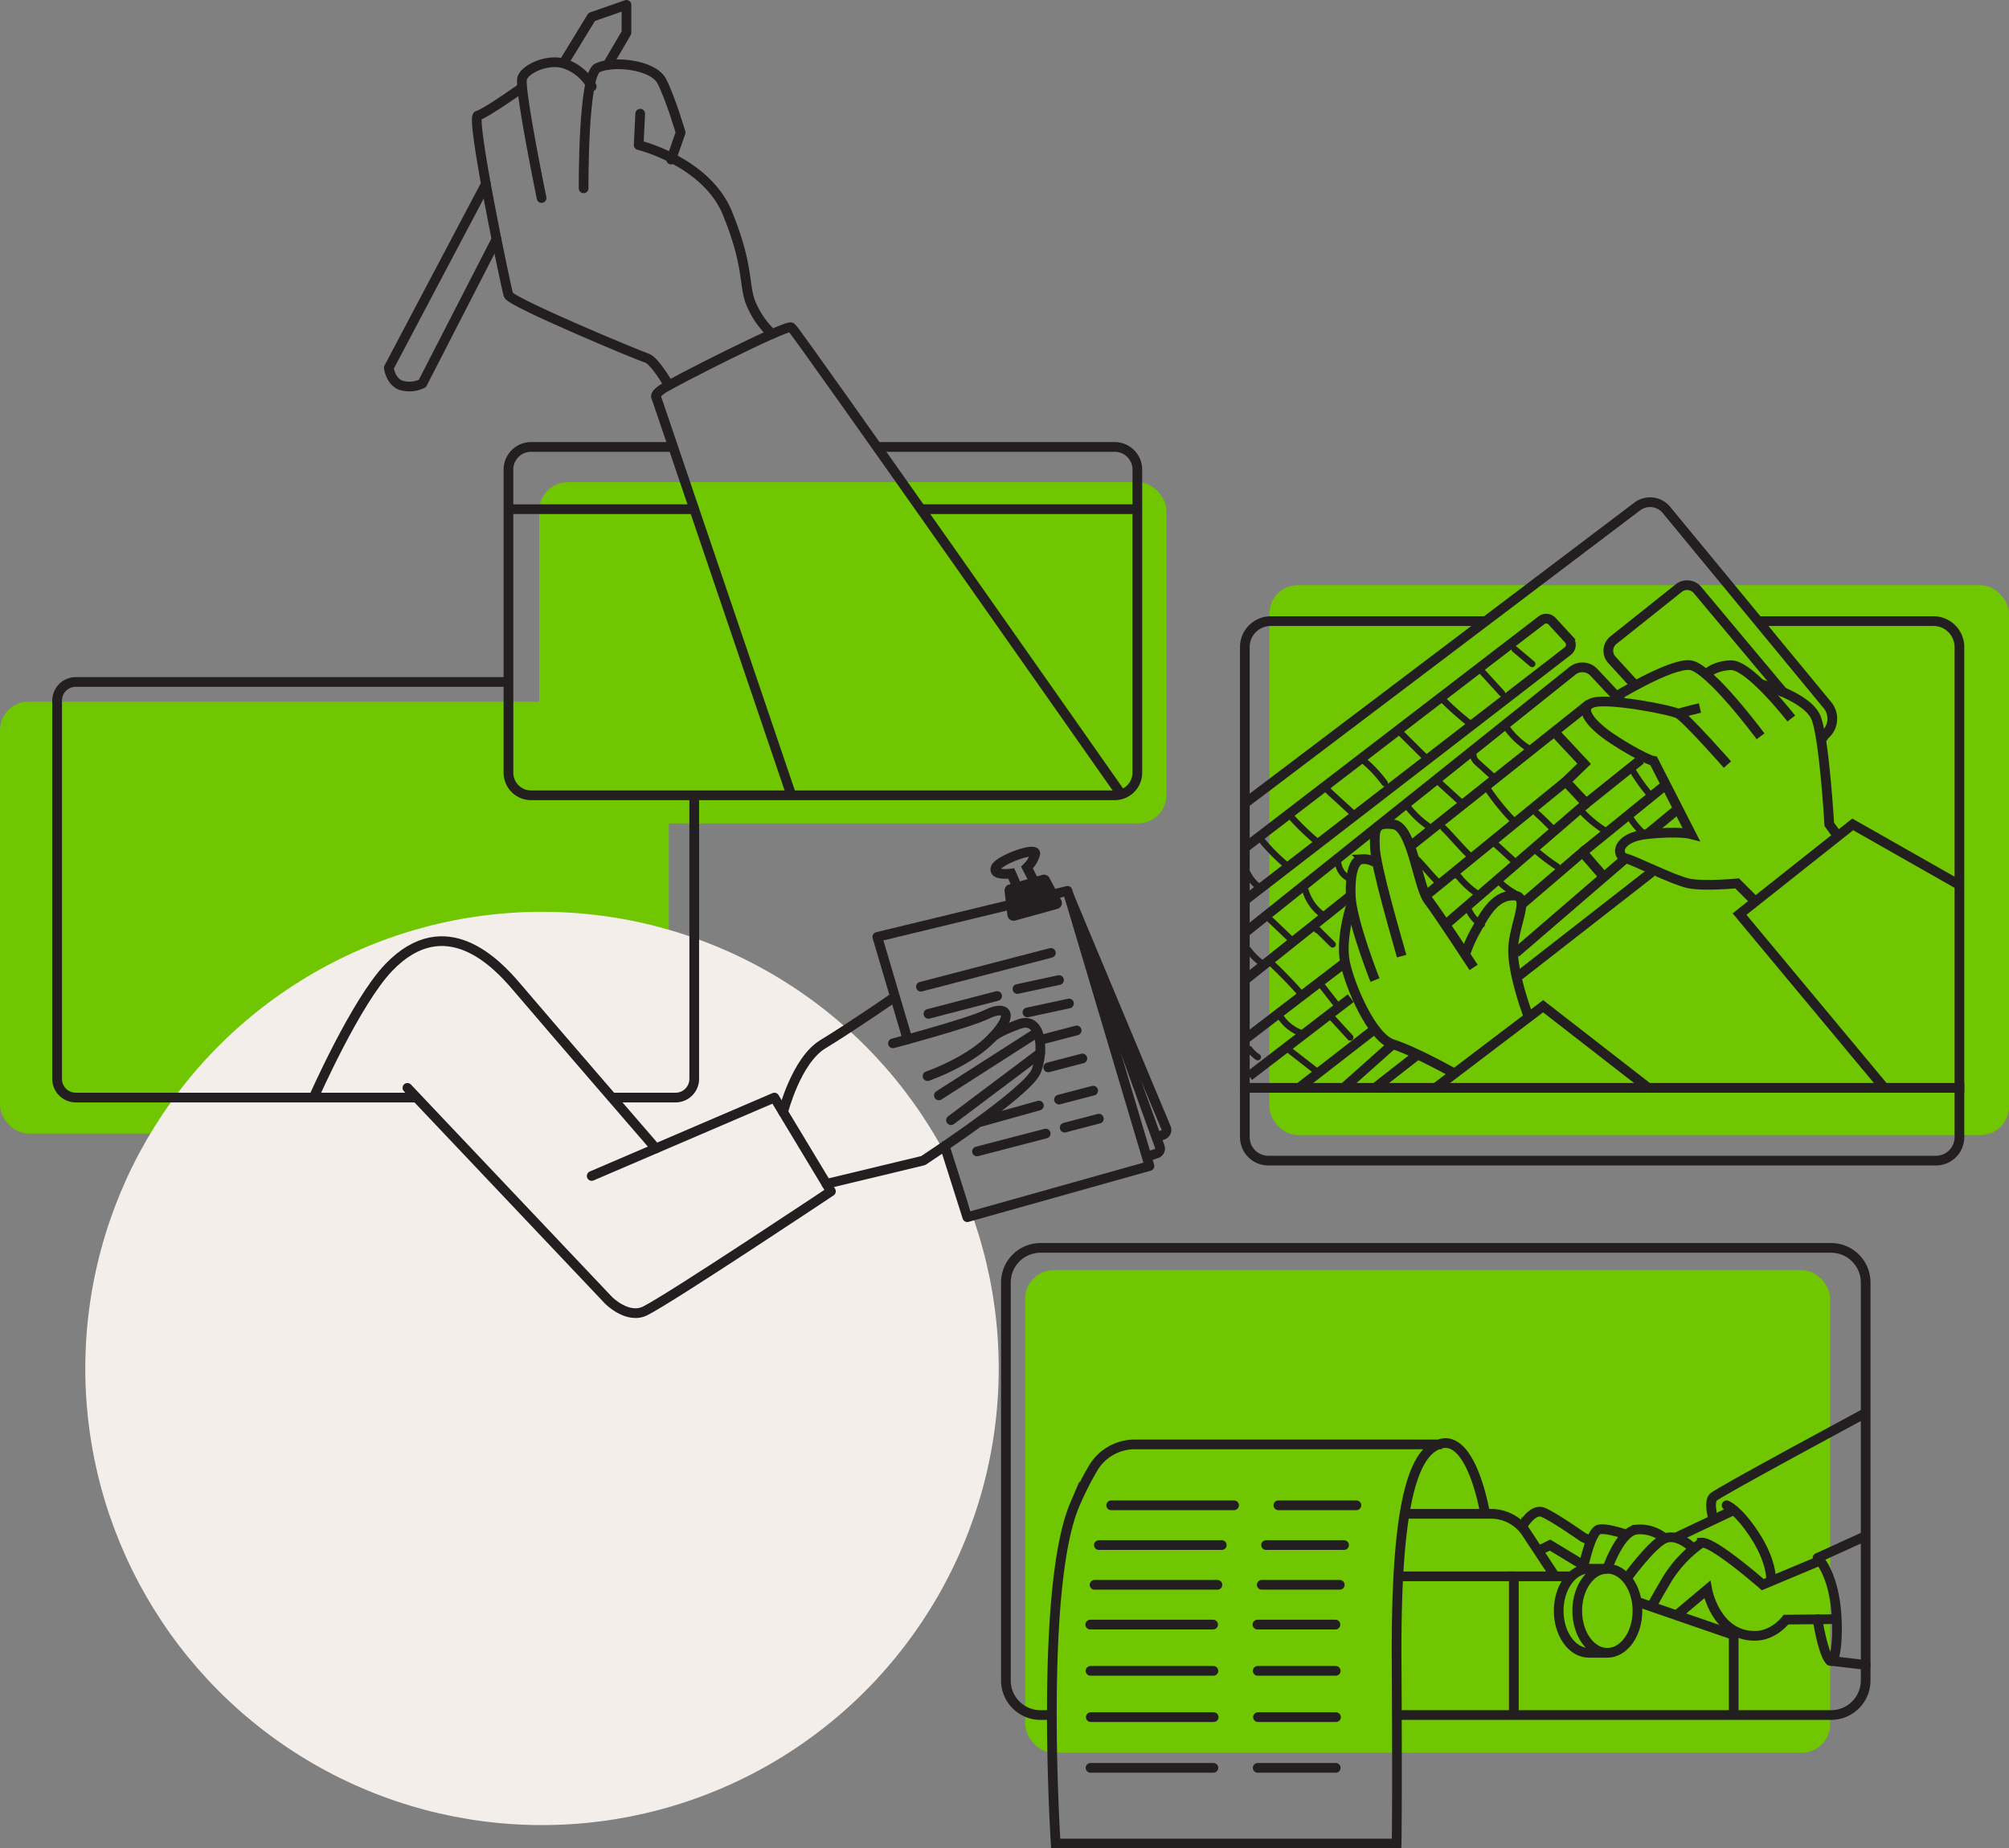 <svg xmlns="http://www.w3.org/2000/svg" viewBox="0 0 621.333 571.75"><rect x="0" y="0" width="621.333" height="571.75" fill="#808080" stroke="none"/><defs><style>.cls-1{fill:#70c600;}.cls-2{fill:#f3eee9;}.cls-3,.cls-4{fill:none;stroke:#231f20;stroke-width:3px;}.cls-3{stroke-miterlimit:10;}.cls-4{stroke-linecap:round;stroke-linejoin:round;}.cls-5{fill:#231f20;}</style></defs><g id="Layer_2" data-name="Layer 2"><rect class="cls-1" x="166.765" y="149.151" width="194" height="105.538" rx="8.822"/><rect class="cls-1" y="217.036" width="206.849" height="133.599" rx="8.822"/><rect class="cls-1" x="392.583" y="181.006" width="228.75" height="170.108" rx="8.822"/><rect class="cls-1" x="317.062" y="392.869" width="248.964" height="149.298" rx="8.822"/><circle class="cls-2" cx="167.629" cy="423.292" r="141.25"/><path class="cls-3" d="M271.237,138.25H344.75a7,7,0,0,1,7,7V239a7,7,0,0,1-7,7H164.25a7,7,0,0,1-7-7V145.25a7,7,0,0,1,7-7h43.926"/><path class="cls-3" d="M244.75,246,203,123s-1-.75,2-2.75,38.25-20,39.75-19S346.779,245.7,346.779,245.7"/><path class="cls-4" d="M238.779,103.317A27.816,27.816,0,0,1,232,93.25C230,87.5,231.5,82,225,66s-27.471-21.129-27.471-21.129l.471-9.7"/><path class="cls-4" d="M206.849,119.179S202.5,111.5,200,110.75s-42-17.25-42.75-19.5-11.75-55-9.5-55.5S161.4,27.167,161.4,27.167"/><path class="cls-4" d="M167.5,61.25s-7-34.083-6-37.083,8.667-6.56,14.167-4.06A14.865,14.865,0,0,1,183,26.75"/><path class="cls-4" d="M180.5,58.25s-.25-35,4.25-37.25,17.25-1.25,20,4.25S210.5,41,210.5,41l-2.93,8.369"/><path class="cls-4" d="M150.274,56.905,120.25,113.75s.5,4.233,3.75,5.429a9.159,9.159,0,0,0,6.625-.554l22.928-44.636"/><polyline class="cls-4" points="174.75 18.75 183 5.25 193.75 1.5 193.75 10.125 187.896 20.107"/><line class="cls-3" x1="157.25" y1="157.5" x2="214.71" y2="157.5"/><line class="cls-3" x1="284.816" y1="157.5" x2="351.75" y2="157.5"/><path class="cls-3" d="M544.5,192.125h53.479A8.021,8.021,0,0,1,606,200.146V336.5H385V200.146a8.021,8.021,0,0,1,8.021-8.021h66.788"/><line class="cls-3" x1="438.48" y1="326.185" x2="425.25" y2="336.5"/><line class="cls-3" x1="510.793" y1="269.805" x2="469.076" y2="302.331"/><path class="cls-3" d="M385,248.5l121.362-91.836a6.571,6.571,0,0,1,9.023,1.067l49.8,60.392a6.57,6.57,0,0,1-.909,9.266l-1.044,1.53"/><path class="cls-3" d="M542.5,278.5l-5.25-5.25s-10.25,1-15,0-16.5-7-19.5-7.75-3-6.5,6.75-7.5,13.5,0,13.5,0l-11.5-22.5S507,234,499,228.75s-11-10.25-6-11.5,23.5,2.25,26,3.5,15.25,15.75,15.25,15.75"/><path class="cls-3" d="M527.25,209s2.25-3,8-3.25S554,222.25,554,222.25"/><path class="cls-3" d="M499.25,215.75s17.5-10.75,23.5-10,21.75,22,21.75,22"/><path class="cls-3" d="M519,220.75s3.5-1,6.75-1.75"/><path class="cls-3" d="M544.5,211.609s14.75,3.891,17.25,10.641,4,32.75,4,32.75l2.75,3.75"/><polyline class="cls-3" points="606 273.75 573 255 538 282.75 582.75 336.5"/><path class="cls-3" d="M472.75,314.5s-5.457-14.25-4.728-22,5.271-15.5,0-15.5-8.272,4.75-11.272,10.25a41.068,41.068,0,0,0-3.75,8.5"/><path class="cls-3" d="M455.75,299.25s-10.75-16.5-14-20.75-5-22.75-10.75-23.5-6,1.25-5.75,7.25,6.5,27.25,8.25,33.5"/><path class="cls-3" d="M425.25,303.153s-7.25-18.3-7.5-26.1,1.25-11.3,3.75-11.3a6.282,6.282,0,0,1,3.75,1"/><path class="cls-3" d="M449.75,332s-12.5-7-19-9S417.5,305,416,297.75s1.723-17.25,1.723-17.25"/><polyline class="cls-3" points="444 336.5 477.25 311.25 509.75 336.5"/><path class="cls-3" d="M385,262.25l91.708-70.375a2.469,2.469,0,0,1,3.32.288l5.152,5.607a2.468,2.468,0,0,1-.309,3.624L385,278.5"/><path class="cls-3" d="M385,288.5l101.428-81.087a4.886,4.886,0,0,1,6.518.549l8.818,9.406"/><line class="cls-3" x1="425.188" y1="318.307" x2="401.75" y2="336.5"/><polyline class="cls-3" points="495.5 270.625 489.444 263.625 470.53 279.818"/><line class="cls-3" x1="491.483" y1="217.769" x2="436.125" y2="261.795"/><line class="cls-3" x1="417.75" y1="277.05" x2="385" y2="303.153"/><polyline class="cls-3" points="480.686 226.355 489.934 236.25 484.25 241.75 490.556 248.5 507.5 234.932"/><line class="cls-3" x1="440.917" y1="277.05" x2="484.25" y2="241.75"/><line class="cls-3" x1="490.556" y1="248.5" x2="447.026" y2="286.068"/><line class="cls-3" x1="468.791" y1="294.75" x2="502.75" y2="265.5"/><line class="cls-3" x1="509.5" y1="258" x2="519" y2="250.174"/><line class="cls-3" x1="489.444" y1="263.625" x2="514.25" y2="243.5"/><line class="cls-3" x1="430.75" y1="323" x2="415.602" y2="336.5"/><line class="cls-3" x1="416" y1="297.75" x2="385" y2="321.5"/><line class="cls-3" x1="386.31" y1="332.865" x2="417.75" y2="308.75"/><path class="cls-5" d="M503.353,253.526A24.453,24.453,0,0,0,507.8,258.7a1,1,0,1,0,1.414-1.415,23.362,23.362,0,0,1-2.294-2.3c-.172-.2-.342-.4-.507-.606-.083-.1-.164-.206-.246-.31-.1-.127.138.184-.032-.041l-.105-.14q-.5-.669-.951-1.371a1,1,0,0,0-1.727,1.009Z"/><path class="cls-5" d="M488.4,251.607a35.951,35.951,0,0,0,7.891,6.427,1,1,0,0,0,1.009-1.727,34.029,34.029,0,0,1-7.485-6.115,1,1,0,0,0-1.415,1.415Z"/><path class="cls-5" d="M504.153,239a59.85,59.85,0,0,0,5.148,7.2,1.007,1.007,0,0,0,1.414,0,1.02,1.02,0,0,0,0-1.414,56.289,56.289,0,0,1-4.835-6.8,1,1,0,1,0-1.727,1.01Z"/><path class="cls-5" d="M473.731,263.275A56.81,56.81,0,0,0,481,268.859a1,1,0,1,0,1.01-1.727,53.534,53.534,0,0,1-6.863-5.271,1.022,1.022,0,0,0-1.414,0,1.01,1.01,0,0,0,0,1.414Z"/><path class="cls-5" d="M462.532,272.967a21.233,21.233,0,0,0,5.241,4.1,1,1,0,0,0,1.01-1.727q-.693-.384-1.356-.818c-.22-.146-.438-.295-.652-.449-.108-.077-.214-.155-.32-.234l-.14-.106c-.131-.1.179.143-.042-.032a20.7,20.7,0,0,1-2.326-2.144,1.008,1.008,0,0,0-1.415,0,1.022,1.022,0,0,0,0,1.414Z"/><path class="cls-5" d="M453.126,281.325a10.751,10.751,0,0,0,4.631,5.517,1,1,0,1,0,1.01-1.727q-.348-.2-.678-.43c-.105-.073-.207-.149-.309-.225s.137.112-.009-.008l-.177-.146a9.733,9.733,0,0,1-1.111-1.1c-.082-.1-.162-.2-.242-.3s.1.143-.007-.01c-.037-.052-.076-.1-.113-.155-.155-.217-.3-.442-.439-.672s-.252-.443-.364-.672c-.062-.126-.119-.254-.177-.381s.088.224,0-.008c-.028-.072-.056-.143-.083-.214a1.023,1.023,0,0,0-1.23-.7,1.012,1.012,0,0,0-.7,1.23Z"/><path class="cls-5" d="M461.143,261.291c2.489,2.058,4.756,4.373,7.225,6.454a1.028,1.028,0,0,0,1.415,0,1.008,1.008,0,0,0,0-1.414c-2.47-2.081-4.737-4.4-7.226-6.454a1.028,1.028,0,0,0-1.414,0,1.006,1.006,0,0,0,0,1.414Z"/><path class="cls-5" d="M474.511,252.236c1.962,1.691,3.716,3.588,5.581,5.379a1,1,0,0,0,1.415-1.414c-1.866-1.791-3.62-3.688-5.582-5.379a1,1,0,0,0-1.414,1.414Z"/><path class="cls-5" d="M450.25,271.75a1,1,0,0,0,0-2,1,1,0,0,0,0,2Z"/><path class="cls-5" d="M449.082,270.089a29.1,29.1,0,0,0,7.566,7.418,1.011,1.011,0,0,0,1.369-.358,1.021,1.021,0,0,0-.359-1.369,26.651,26.651,0,0,1-6.849-6.7,1.026,1.026,0,0,0-1.368-.359,1.009,1.009,0,0,0-.359,1.368Z"/><path class="cls-5" d="M408.349,305.914l4.149,5.328a1,1,0,0,0,1.415,0,1.032,1.032,0,0,0,0-1.414l-4.15-5.328a1,1,0,0,0-1.414,0,1.03,1.03,0,0,0,0,1.414Z"/><path class="cls-5" d="M394.676,314.233a14.146,14.146,0,0,0,8.053,6.5,1,1,0,1,0,.531-1.928,12.1,12.1,0,0,1-6.857-5.581,1,1,0,0,0-1.727,1.01Z"/><path class="cls-5" d="M385.57,325.053a11.326,11.326,0,0,0,2.929,2.805,1.008,1.008,0,0,0,1.368-.359,1.022,1.022,0,0,0-.359-1.368c-.208-.137-.412-.282-.61-.434l.2.157a10.073,10.073,0,0,1-1.8-1.8l.157.2c-.054-.07-.107-.14-.159-.212a1.086,1.086,0,0,0-.6-.459,1.023,1.023,0,0,0-.771.1,1.007,1.007,0,0,0-.459.6.975.975,0,0,0,.1.771Z"/><path class="cls-5" d="M396.25,326.5a1,1,0,0,0,0-2,1,1,0,0,0,0,2Z"/><path class="cls-5" d="M397.175,324.858l9.113,7.105a1.032,1.032,0,0,0,1.414,0,1,1,0,0,0,0-1.414l-9.113-7.1a1.032,1.032,0,0,0-1.414,0,1.006,1.006,0,0,0,0,1.414Z"/><path class="cls-5" d="M411.381,315.605l5.514,6.008a1.006,1.006,0,0,0,1.414,0,1.021,1.021,0,0,0,0-1.414l-5.513-6.008a1.009,1.009,0,0,0-1.415,0,1.022,1.022,0,0,0,0,1.414Z"/><path class="cls-5" d="M459.244,244.573a75.548,75.548,0,0,0,8.327,10.221c.883.941,2.295-.476,1.414-1.414a72.578,72.578,0,0,1-8.014-9.817c-.7-1.074-2.433-.073-1.727,1.01Z"/><path class="cls-5" d="M445.728,256.82c3.011,2.969,5.612,6.36,8.781,9.169.961.851,2.38-.559,1.415-1.414-3.169-2.809-5.771-6.2-8.782-9.169-.917-.905-2.332.509-1.414,1.414Z"/><path class="cls-5" d="M437.12,266.145c.118.088-.2-.174-.061-.046.04.036.082.069.123.1.094.083.186.169.277.256.228.217.448.443.666.67.559.586,1.1,1.188,1.641,1.791,1.15,1.287,2.278,2.595,3.465,3.848a11.864,11.864,0,0,0,1.514,1.408,1.007,1.007,0,0,0,1.368-.359,1.023,1.023,0,0,0-.358-1.368c-.118-.088.2.175.061.046-.04-.036-.082-.069-.123-.1-.094-.083-.186-.169-.277-.255-.228-.218-.448-.443-.666-.671-.559-.586-1.1-1.188-1.641-1.791-1.15-1.286-2.278-2.595-3.465-3.848a11.864,11.864,0,0,0-1.514-1.408,1.007,1.007,0,0,0-1.368.359,1.023,1.023,0,0,0,.358,1.368Z"/><path class="cls-5" d="M406.7,286.941l-.023.021.973-.257-.026,0,.441.257.208.353v.532l.007-.034-.257.441.025-.024-.441.257.065-.012h-.532l-.261-.15.068.068c.041.047.091.09.136.134l.306.3.577.571,1.155,1.142,2.31,2.284a1,1,0,1,0,1.414-1.415l-3.261-3.224-.815-.806a2.545,2.545,0,0,0-1.1-.835,1.079,1.079,0,0,0-.7,2.037,1.045,1.045,0,0,0,1.141-.224,1,1,0,0,0,0-1.414,1.024,1.024,0,0,0-1.414,0Z"/><path class="cls-5" d="M392.175,298.332q5.086,4.794,9.717,10.038c.854.966,2.264-.453,1.414-1.415q-4.626-5.238-9.717-10.037c-.936-.882-2.353.529-1.414,1.414Z"/><path class="cls-5" d="M465,225.427a26.261,26.261,0,0,0,7.711,7.247,1,1,0,1,0,1.009-1.727,23.908,23.908,0,0,1-6.994-6.53,1.028,1.028,0,0,0-1.368-.359,1.009,1.009,0,0,0-.358,1.369Z"/><path class="cls-5" d="M454.72,233.748c-.034,1.669,1.41,2.762,2.528,3.773l3.8,3.436a1.022,1.022,0,0,0,1.414,0,1.01,1.01,0,0,0,0-1.414l-3.511-3.179c-.529-.478-1.078-.94-1.579-1.447-.119-.121-.235-.246-.343-.377.066.081,0,0-.025-.037-.046-.069-.091-.136-.133-.208-.032-.056-.063-.112-.091-.171-.043-.09.016.095-.021-.072-.014-.062-.033-.122-.045-.185.035.2.01-.093.01-.119a1.008,1.008,0,0,0-1-1,1.019,1.019,0,0,0-1,1Z"/><path class="cls-5" d="M443.934,242.291c2.5,2.322,5.05,4.6,7.555,6.916a1.02,1.02,0,0,0,1.414,0,1.01,1.01,0,0,0,0-1.414c-2.5-2.32-5.052-4.595-7.555-6.917a1,1,0,0,0-1.414,1.415Z"/><path class="cls-5" d="M434.684,250.293a30.782,30.782,0,0,0,6.355,6.009,1,1,0,0,0,1.368-.359,1.026,1.026,0,0,0-.359-1.368,28.017,28.017,0,0,1-3.124-2.585,29.974,29.974,0,0,1-2.826-3.112,1,1,0,0,0-1.414,0,1.032,1.032,0,0,0,0,1.415Z"/><path class="cls-5" d="M412.788,266.512a7.31,7.31,0,0,0,3.492,5.792,1,1,0,1,0,1.01-1.727c-.106-.063-.211-.129-.313-.2-.04-.027-.081-.056-.121-.085-.007,0-.192-.149-.076-.055s-.049-.042-.072-.061c-.047-.039-.094-.08-.14-.121-.083-.074-.163-.15-.242-.228s-.172-.177-.254-.269c-.036-.04-.242-.229-.238-.284,0,.031.109.148.021.026l-.107-.151c-.07-.1-.138-.206-.2-.311a6.377,6.377,0,0,1-.332-.621c0-.01-.061-.135-.061-.135.048.114.057.137.03.068-.01-.022-.019-.045-.028-.068-.044-.116-.086-.232-.123-.349a6.175,6.175,0,0,1-.177-.68q-.018-.091-.033-.183l-.012-.073c-.011-.076-.008-.048.011.083a1.378,1.378,0,0,0-.033-.369,1,1,0,1,0-2,0Z"/><path class="cls-5" d="M402.818,275.831a15.343,15.343,0,0,0,5.881,8.1,1.008,1.008,0,0,0,1.368-.358,1.02,1.02,0,0,0-.358-1.368,13.216,13.216,0,0,1-4.962-6.9,1,1,0,1,0-1.929.532Z"/><path class="cls-5" d="M391.081,284.167l7.166,6.838a1,1,0,0,0,1.414-1.414l-7.166-6.838a1,1,0,0,0-1.414,1.414Z"/><path class="cls-5" d="M385.137,294.255a22.244,22.244,0,0,0,4.34,4.382,1.008,1.008,0,0,0,.771.1,1.021,1.021,0,0,0,.6-.46,1.007,1.007,0,0,0,.1-.77,1.172,1.172,0,0,0-.459-.6c-.187-.143.113.091,0,0l-.139-.11c-.093-.074-.185-.148-.276-.224-.173-.143-.344-.288-.513-.437q-.519-.457-1.006-.95t-.917-.99c-.155-.178-.307-.36-.455-.544-.067-.083-.133-.167-.2-.25s.117.155,0,0c-.043-.056-.086-.113-.128-.17a1.092,1.092,0,0,0-.6-.459,1.027,1.027,0,0,0-.771.1,1.011,1.011,0,0,0-.358,1.369Z"/><path class="cls-5" d="M467.744,201.516l5.408,4.562a1,1,0,0,0,1.414-1.415l-5.408-4.562a1,1,0,1,0-1.414,1.415Z"/><path class="cls-5" d="M457.371,208.115l6.452,7.064a1,1,0,0,0,1.414-1.414l-6.452-7.065a1,1,0,1,0-1.414,1.415Z"/><path class="cls-5" d="M446.3,214.949a1.168,1.168,0,0,0-1.116,1.448,2.829,2.829,0,0,0,1,1.37q1.341,1.318,2.738,2.58,2.794,2.523,5.794,4.8a1,1,0,0,0,1.368-.359,1.025,1.025,0,0,0-.359-1.368q-2.354-1.8-4.578-3.767-1.1-.968-2.163-1.97-.548-.516-1.087-1.041l-.536-.527c-.079-.078-.154-.163-.237-.236-.137-.153-.155-.16-.056-.023a.4.4,0,0,1,.079.395l-.459.6.048-.036-.505.136.073,0c1.283-.047,1.29-2.047,0-2Z"/><path class="cls-5" d="M432.788,227.712l7.28,7.219a1,1,0,0,0,1.415-1.414l-7.28-7.22a1,1,0,0,0-1.415,1.415Z"/><path class="cls-5" d="M420.048,235.2a37.237,37.237,0,0,1,7.339,7.553,1.027,1.027,0,0,0,1.368.359,1.007,1.007,0,0,0,.359-1.368,38.937,38.937,0,0,0-7.652-7.959,1.033,1.033,0,0,0-1.414,0,1.007,1.007,0,0,0,0,1.415Z"/><path class="cls-5" d="M409.3,242.735a3.063,3.063,0,0,0,1.042,2.793c.73.74,1.534,1.417,2.3,2.119l4.813,4.41a1.024,1.024,0,0,0,1.415,0,1.013,1.013,0,0,0,0-1.415l-4.327-3.962-2.132-1.954a8.916,8.916,0,0,1-.887-.862,1.685,1.685,0,0,1-.26-.4.39.39,0,0,1-.037-.2,1.025,1.025,0,0,0-.7-1.23,1.009,1.009,0,0,0-1.23.7Z"/><path class="cls-5" d="M398.384,253.1a75.186,75.186,0,0,0,7.988,7.764,1.029,1.029,0,0,0,1.415,0,1.008,1.008,0,0,0,0-1.414,75.1,75.1,0,0,1-7.989-7.764,1,1,0,0,0-1.414,1.414Z"/><path class="cls-5" d="M389.114,260.15a61.872,61.872,0,0,0,7.383,7.61,1.026,1.026,0,0,0,1.415,0,1.01,1.01,0,0,0,0-1.414,61.745,61.745,0,0,1-7.384-7.611,1.008,1.008,0,0,0-1.414,0,1.024,1.024,0,0,0,0,1.415Z"/><path class="cls-5" d="M385,270.7a12.448,12.448,0,0,0,3.253,4.056,1.084,1.084,0,0,0,.707.293,1,1,0,0,0,.707-1.708,11.808,11.808,0,0,1-1.735-1.735l-.08-.1c-.138-.172.094.127.017.023-.057-.078-.116-.155-.173-.234q-.18-.249-.346-.508a11.711,11.711,0,0,1-.623-1.1,1.008,1.008,0,0,0-1.369-.358A1.023,1.023,0,0,0,385,270.7Z"/><path class="cls-3" d="M505.766,212.029l-7.251-7.925a4.175,4.175,0,0,1,.477-6.081l20.2-16.106a4.174,4.174,0,0,1,5.8.584l26.758,31.971"/><path class="cls-3" d="M189.78,339.5h19.15a5.78,5.78,0,0,0,5.78-5.78V246"/><path class="cls-3" d="M157.25,210.94H23.447a5.78,5.78,0,0,0-5.78,5.78v117a5.78,5.78,0,0,0,5.78,5.78H129.433"/><path class="cls-4" d="M202.84,355.235s-32.26-37.278-43.09-50.028c-6.094-7.175-22-24.147-39.5-5.957C110.03,309.874,97,339.5,97,339.5"/><path class="cls-4" d="M126,336.5l62.25,65.75s5.863,5.909,11.25,3.25c7.665-3.783,57.487-36.992,57.487-36.992L239.5,339.5,183,363.75"/><path class="cls-4" d="M242.2,343.981S246.25,328,254.5,323s21.667-14.25,21.667-14.25"/><path class="cls-4" d="M276.167,322.728s23.583-6.272,29.083-9,9-.613,1.75,7.08-20.14,12.057-20.14,12.057"/><path class="cls-4" d="M307,320.808s1.431-1.615,8.25-4.06,7.75,8,5.25,14.508S285.5,359,285.5,359l-29.908,7.194"/><line class="cls-4" x1="290.375" y1="338.833" x2="320.133" y2="319.768"/><line class="cls-4" x1="294.125" y1="346.5" x2="321.703" y2="325.771"/><polyline class="cls-4" points="280.685 321.5 271.333 289.81 330.167 275.565 355.5 360.667 299.167 376.5 292.184 354.513"/><path class="cls-5" d="M311.571,283.113l-.88-7.45a1.921,1.921,0,0,1,1.373-2.07l10.275-2.969a1.919,1.919,0,0,1,2.227.941l3.638,6.819a1.919,1.919,0,0,1-1.182,2.754l-13.033,3.6A1.92,1.92,0,0,1,311.571,283.113Z"/><path class="cls-3" d="M314.125,273.312l-1.375-3.12s-5.672.808-4.836-1.692,13.227-7,12.219-4.188a9.771,9.771,0,0,1-2.508,4.054l1.93,3.753"/><path class="cls-3" d="M354.662,357.851l3.063-1.069a1.6,1.6,0,0,0,.976-2.051L330.609,277.05,360.641,348.9a1.6,1.6,0,0,1-.9,2.107l-2.1.806"/><line class="cls-4" x1="284.816" y1="305.207" x2="325" y2="294.75"/><line class="cls-4" x1="287.141" y1="313.609" x2="308.394" y2="308.079"/><line class="cls-4" x1="302.156" y1="356.165" x2="323.408" y2="350.635"/><line class="cls-4" x1="303.333" y1="347" x2="321.304" y2="341.969"/><line class="cls-4" x1="314.667" y1="305.918" x2="327.519" y2="303.153"/><line class="cls-4" x1="317.756" y1="313.165" x2="330.609" y2="310.4"/><line class="cls-4" x1="322.417" y1="321.5" x2="332.986" y2="318.735"/><line class="cls-4" x1="324.182" y1="330.169" x2="334.752" y2="327.403"/><line class="cls-4" x1="327.519" y1="340.126" x2="338.089" y2="337.361"/><line class="cls-4" x1="329.285" y1="348.795" x2="339.854" y2="346.029"/><path class="cls-3" d="M385,336.5H606a0,0,0,0,1,0,0v15.25a7.25,7.25,0,0,1-7.25,7.25H392.25a7.25,7.25,0,0,1-7.25-7.25V336.5A0,0,0,0,1,385,336.5Z"/><path class="cls-3" d="M325.309,530.5H321.8a10.7,10.7,0,0,1-10.7-10.7V396.7A10.7,10.7,0,0,1,321.8,386H566.3A10.7,10.7,0,0,1,577,396.7V519.8a10.7,10.7,0,0,1-10.7,10.7H432.021"/><path class="cls-3" d="M497.11,511.25h-5.732c-5.143,0-9.312-5.82-9.312-13s4.169-13,9.312-13h5.732"/><ellipse class="cls-3" cx="497.11" cy="498.25" rx="9.313" ry="13"/><polyline class="cls-3" points="506.192 495.398 536.191 505.75 536.191 531.5"/><polyline class="cls-3" points="486.052 487.596 468.191 487.596 468.191 530.5"/><line class="cls-3" x1="432.467" y1="487.596" x2="468.191" y2="487.596"/><path class="cls-3" d="M480.941,487.6l-8.853-13.433a13.15,13.15,0,0,0-10.979-5.913H434.4"/><path class="cls-3" d="M459.316,468.25s-3.875-23.75-13.375-21.75-14.25,21.148-14,66.949-.009,56.8-.009,56.8H326.5s-5.108-78.968,5.877-104.769a94.226,94.226,0,0,1,5.755-11.447,14.966,14.966,0,0,1,12.857-7.249h94.957"/><path class="cls-3" d="M562.882,482.738l-17.715,7.429s-15-13.167-18.834-13a37.953,37.953,0,0,0-10.833,11.5c-4.333,7.333-4.718,8.315-4.718,8.315"/><path class="cls-3" d="M518.5,499.646l9.5-7.979s2.579,14.339,14.75,14.339c5.875,0,9.627-5.021,9.627-5.021l15.76-.151"/><path class="cls-3" d="M523.795,479.081s-4.795-4.956-8.92-3.206-11.79,12.407-11.79,12.407"/><path class="cls-3" d="M497.11,485.25s3.9-11.625,9.082-12.125a11.956,11.956,0,0,1,8.683,2.75"/><path class="cls-3" d="M489.588,485.25s2.287-11.73,5.037-12.177,8.46,1.665,8.46,1.665"/><path class="cls-3" d="M470.648,472.354s3.22-5.854,6.473-4.6,12.467,7.751,12.467,7.751L492,476.667"/><polyline class="cls-3" points="489 483.75 479.375 477.923 475.746 479.713"/><line class="cls-3" x1="518.501" y1="475.501" x2="536.191" y2="467.125"/><path class="cls-4" d="M534,465.625s3.375,1.125,8.625,9.125,5.126,13.532,5.126,13.532"/><path class="cls-4" d="M529.875,470c-.182-.76-1.443-5.385,0-6.885S576.167,437.5,576.167,437.5"/><path class="cls-4" d="M562.125,500.892s1.5,9.858,3.625,12.557,3.1-9.558,1.8-18.051c-1.551-10.148-5.426-13.506-5.426-13.506l14.042-6.391"/><line class="cls-4" x1="577" y1="515" x2="566.025" y2="513.712"/><line class="cls-4" x1="343.667" y1="465.625" x2="381.667" y2="465.625"/><line class="cls-4" x1="395.371" y1="465.625" x2="419.5" y2="465.625"/><line class="cls-4" x1="339.854" y1="477.923" x2="377.854" y2="477.923"/><line class="cls-4" x1="391.559" y1="477.923" x2="415.688" y2="477.923"/><line class="cls-4" x1="338.521" y1="490.221" x2="376.521" y2="490.221"/><line class="cls-4" x1="390.226" y1="490.221" x2="414.354" y2="490.221"/><line class="cls-4" x1="337.188" y1="502.518" x2="375.188" y2="502.518"/><line class="cls-4" x1="388.892" y1="502.518" x2="413.021" y2="502.518"/><line class="cls-4" x1="337.271" y1="516.833" x2="375.271" y2="516.833"/><line class="cls-4" x1="388.976" y1="516.833" x2="413.104" y2="516.833"/><line class="cls-4" x1="337.354" y1="531.148" x2="375.354" y2="531.148"/><line class="cls-4" x1="389.059" y1="531.148" x2="413.188" y2="531.148"/><line class="cls-4" x1="337.271" y1="546.833" x2="375.271" y2="546.833"/><line class="cls-4" x1="388.976" y1="546.833" x2="413.104" y2="546.833"/></g></svg>
